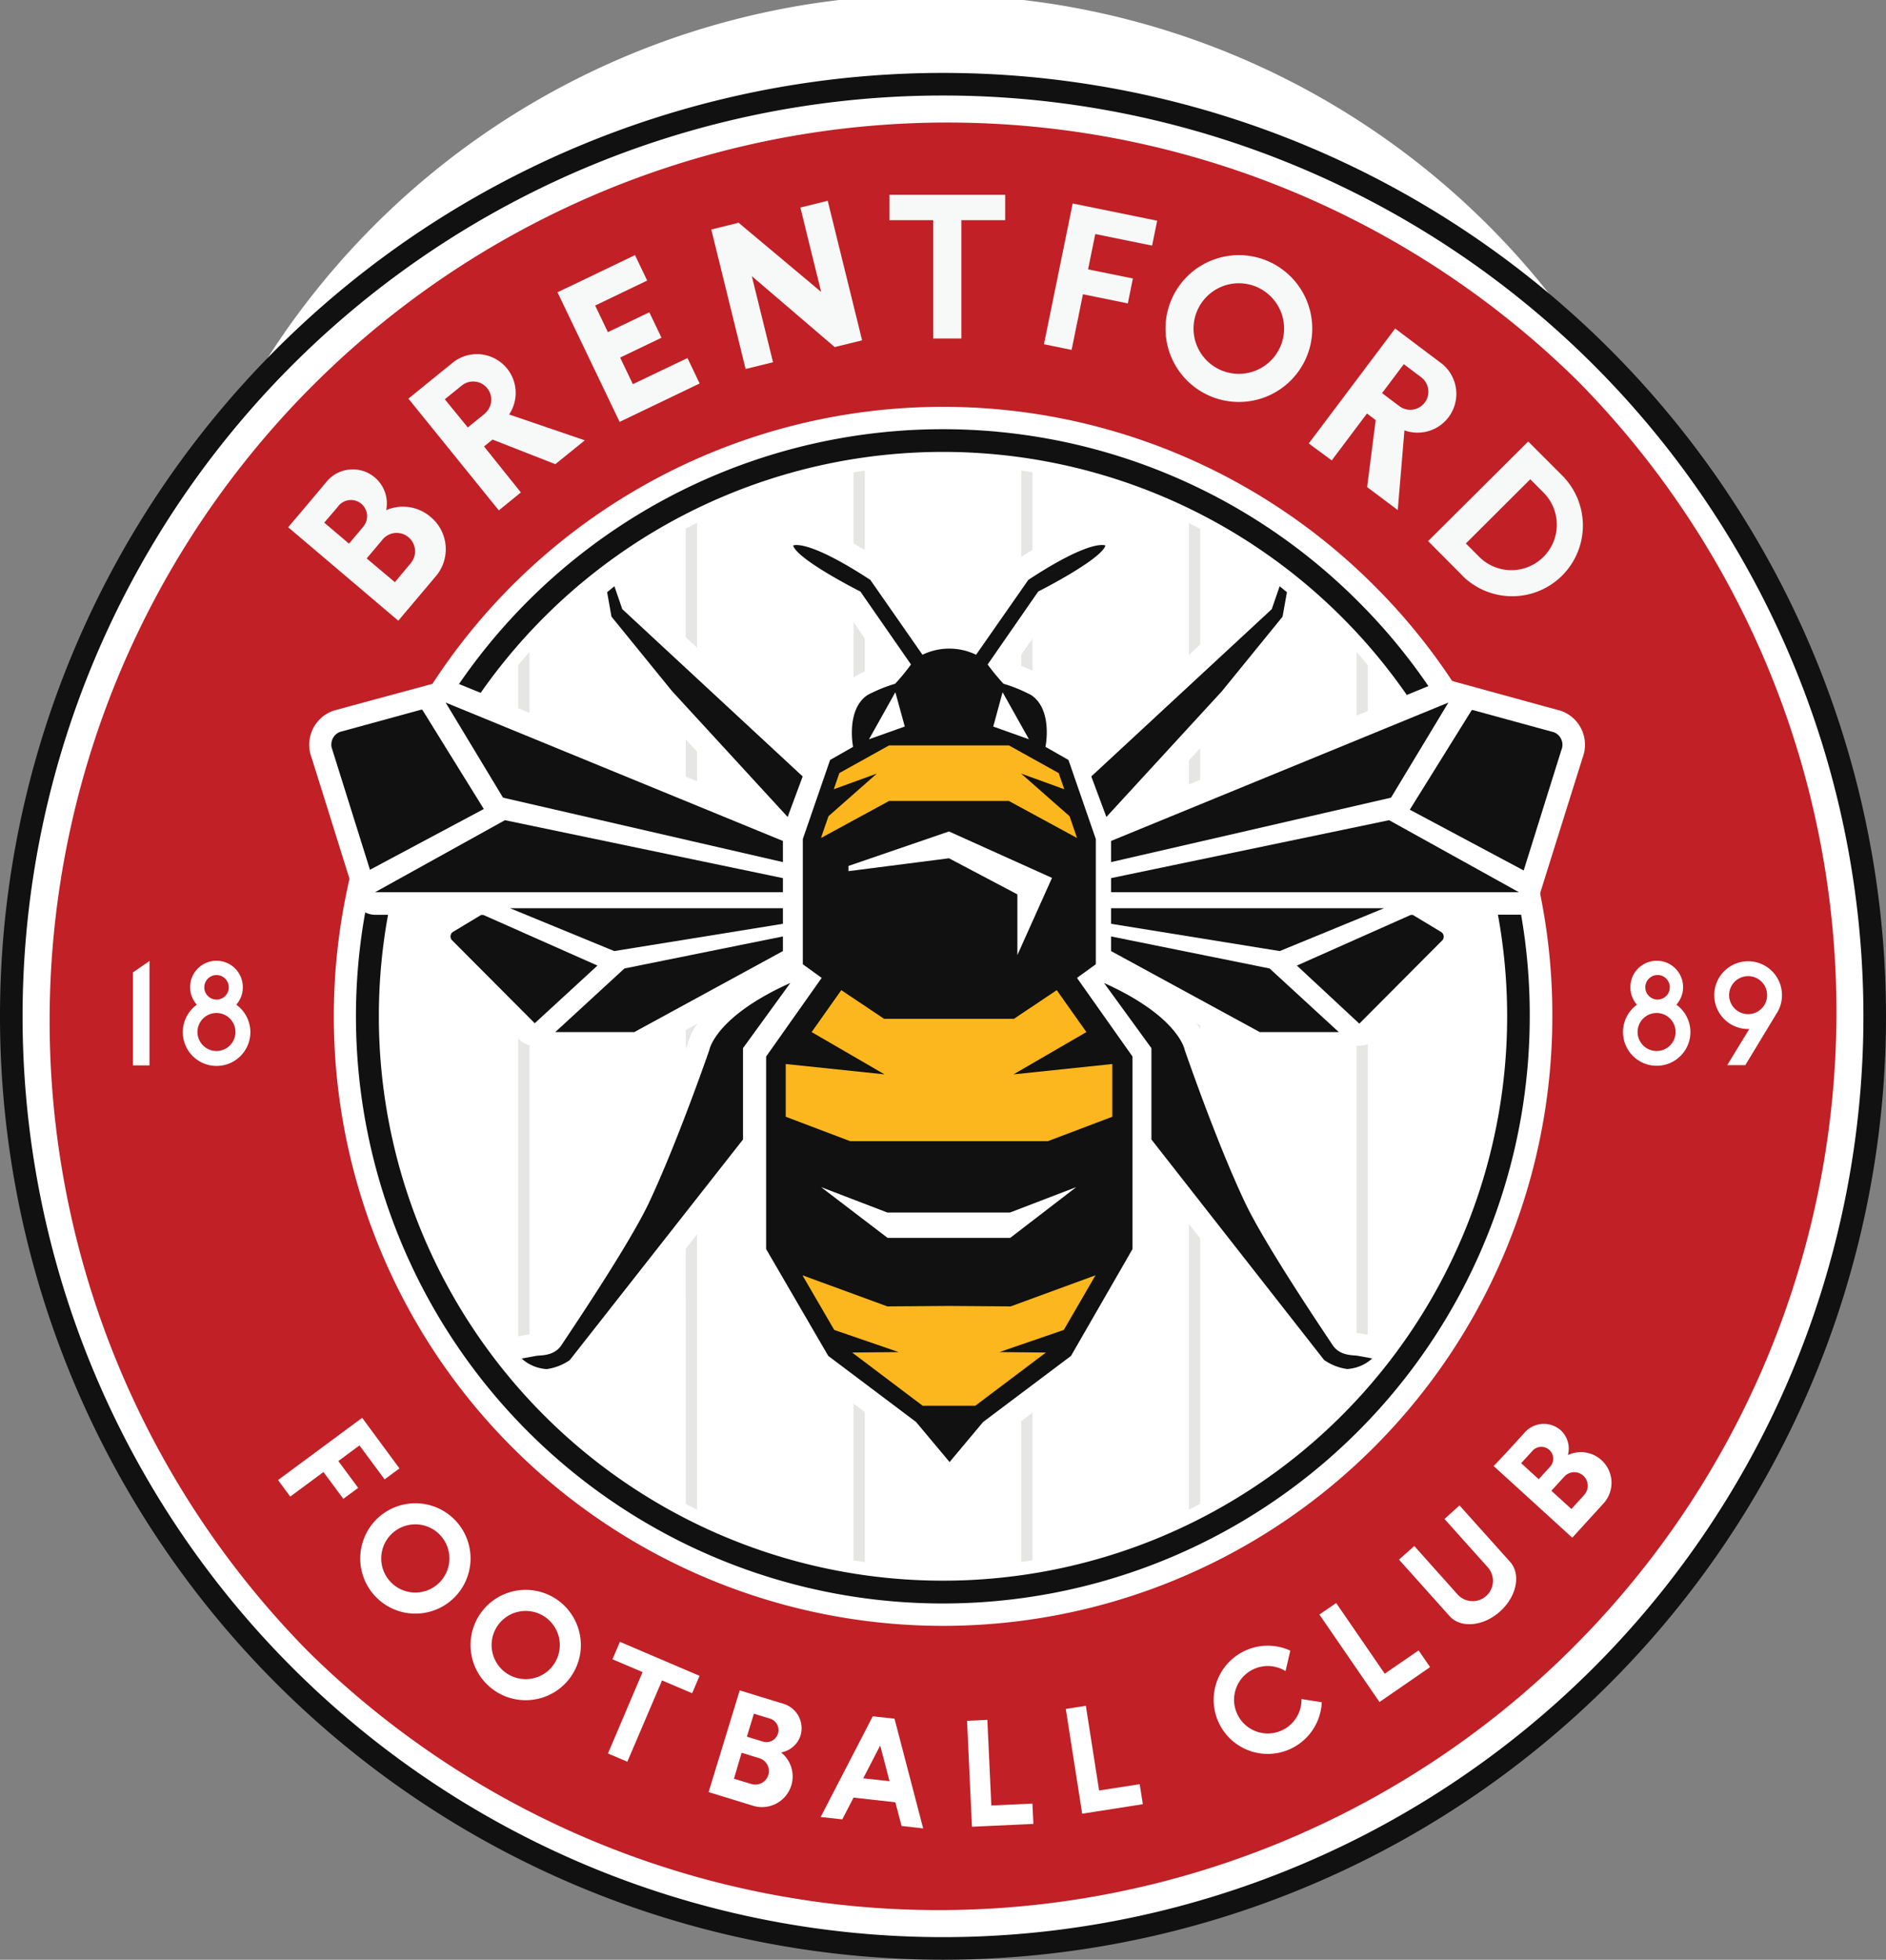 <svg xmlns="http://www.w3.org/2000/svg" width="86.86mm" height="90.22mm" viewBox="0 0 246.22 255.74"><rect x="0" y="0" width="246.22" height="255.74" fill="#808080" stroke="none"/><g id="Layer_2" data-name="Layer 2"><g id="Layer_1-2" data-name="Layer 1"><path d="M195,30.12A102.85,102.85,0,1,0,49.57,175.58,102.85,102.85,0,0,0,195,30.12Z" fill="#fff"/><path d="M210.16,45.57A123.11,123.11,0,0,0,36.06,219.68,123.11,123.11,0,0,0,210.16,45.57Z" fill="#111"/><path d="M208.08,47.66A120.16,120.16,0,0,0,38.14,217.59,120.16,120.16,0,1,0,208.08,47.66Z" fill="#fff"/><path d="M206,49.74A117.22,117.22,0,0,0,40.23,215.51,117.22,117.22,0,0,0,206,49.74Z" fill="#c02026"/><path d="M179.36,76.38a79.54,79.54,0,1,0,23.3,56.24A79,79,0,0,0,179.36,76.38Z" fill="#fff"/><path d="M177.28,78.46a76.62,76.62,0,1,0,22.43,54.16A76.1,76.1,0,0,0,177.28,78.46ZM123.11,206.27a73.65,73.65,0,1,1,73.65-73.65A73.65,73.65,0,0,1,123.11,206.27Z" fill="#111"/><path d="M133.32,203.84l1.47-.22v-142l-1.47-.22Z" fill="#e6e6e5"/><path d="M177.1,180.17c.5-.56,1-1.14,1.47-1.72V86.8c-.48-.58-1-1.16-1.47-1.72Z" fill="#e6e6e5"/><path d="M155.21,197c.49-.25,1-.5,1.47-.76V69l-1.47-.75Z" fill="#e6e6e5"/><path d="M111.43,203.62l1.47.22V61.41l-1.47.22Z" fill="#e6e6e5"/><path d="M89.54,196.26,91,197V68.23c-.5.24-1,.5-1.48.75Z" fill="#e6e6e5"/><path d="M67.65,178.45c.48.58,1,1.16,1.48,1.72V85.08c-.5.56-1,1.14-1.48,1.72Z" fill="#e6e6e5"/><path d="M206.56,95.38A4.7,4.7,0,0,0,204,92.84a2.42,2.42,0,0,0-.35-.12L202,92.27l-12.94-3.55c-.16-.11-1.17-.71-.87-.29l0,.06-1.45-.4.82,1-37,15.19L161.7,92.18l.11-.13,7.91-9.72a2.9,2.9,0,0,0,.62-1.34l.57-3.2c.19-1-.25-.61-1.08-1.29l-2.41-1.09c-.54-.44-.88,1.09-1.56,1.09-.27,0,.66-2.91.4-2.84a3,3,0,0,0-2,1.88l-.8,2.29L142,97.7a2.88,2.88,0,0,0-1.1-1.09l-1.38-.78c0-2.25-.45-5.62-3.33-7.57a17,17,0,0,0-3.6-1.59l-.07-.08,4.94-7.11c8.63-4.44,9.35-6.66,9.59-7.41a2.94,2.94,0,0,0-1.34-3.46,3.9,3.9,0,0,0-1.92-.46c-2.38,0-6.06,1.65-11.23,5a3.17,3.17,0,0,0-.81.78l-5.55,8a10.71,10.71,0,0,0-4.69,0L116,74a3.12,3.12,0,0,0-.8-.78c-5.18-3.38-8.85-5-11.24-5a3.86,3.86,0,0,0-1.91.46,2.94,2.94,0,0,0-1.34,3.46c.24.75,1,3,9.59,7.41l4.93,7.11-.06.08a17.08,17.08,0,0,0-3.61,1.59c-2.88,1.95-3.36,5.32-3.33,7.57l-1.38.78A3,3,0,0,0,105.58,98L83.78,77.83,83,75.54a3,3,0,0,0-2-1.88,3.21,3.21,0,0,0-.8-.11c-.68,0-.86.6-1.4,1l-.57,1c-.82.68-2.07,1.18-1.88,2.22l.56,3.2a2.9,2.9,0,0,0,.62,1.34l7.91,9.72.12.13,11.12,12.11L59.29,89l-.41-.13.28-.38-1.08.3a2.86,2.86,0,0,0-1.33.37L45.63,92.17l-2,.55a2.06,2.06,0,0,0-.35.12,4.7,4.7,0,0,0-2.61,6l1.78,5.68h0l3.62,11.57a2.83,2.83,0,0,0,.06,1.08A3,3,0,0,0,49,119.38h8.25a3.66,3.66,0,0,0-.64,5,3.07,3.07,0,0,0,.29.34l10.86,10.9a3,3,0,0,0,2.09.87,2,2,0,0,0,.34,0,2.93,2.93,0,0,0,2.34,1.16H82.81a2.86,2.86,0,0,0,1.4-.36l6.85-3.72a8.22,8.22,0,0,0-1.28,2.62c-.45,1.3-4.19,12-7.68,19.43-1.46,3.12-5,8.93-10.57,17.27-.39.58-.57.85-.66,1a3.41,3.41,0,0,1-.66.08,6.75,6.75,0,0,0-.82.1l-1.79.32a2.94,2.94,0,0,0-2.32,2c-.33,1.07.4,1.17,1.21,1.94.23.23,2,3.26,4.89,3.26a9.37,9.37,0,0,0,4.67-1.68,3,3,0,0,0,.66-.62L97,153.42V163a3,3,0,0,0,.4,1.48l8.11,13.94a2.83,2.83,0,0,0,.78.87l11.19,8.42,4.16,5a2.94,2.94,0,0,0,4.52,0l4.17-5,11.19-8.42a2.83,2.83,0,0,0,.78-.87l8.1-13.94a2.86,2.86,0,0,0,.4-1.48v-8.9l19.77,25.21a2.78,2.78,0,0,0,.66.62,9.37,9.37,0,0,0,4.67,1.68c2.94,0,4.09-3.65,4.32-3.87.81-.77,2.17-1.4,1.84-2.46s-1.29-.72-2.38-.91l-1.79-.32a6.9,6.9,0,0,0-.83-.1,3.21,3.21,0,0,1-.65-.08l-.66-1c-5.56-8.34-9.12-14.15-10.57-17.27-3.45-7.36-7.22-18.11-7.68-19.43a8.55,8.55,0,0,0-1.29-2.62l6.85,3.72a2.9,2.9,0,0,0,1.41.36h10.32a3,3,0,0,0,2.34-1.16,2,2,0,0,0,.34,0,3,3,0,0,0,2.09-.87l10.86-10.9c.1-.11.2-.22.29-.34a3.67,3.67,0,0,0-.64-5h8.24a1.7,1.7,0,0,0,1.63-.92c.11.51.24.94.24.94l5.12-16.33,1.33-4.23A4.7,4.7,0,0,0,206.56,95.38Z" fill="#fff"/><path d="M55.13,92.61l-.15,0-10.6,2.9a1.77,1.77,0,0,0-1,2.3l4.92,15.69,14.86-7.93Z" fill="#111"/><path d="M78,126,63.11,119.4s-.29,0-.31,0l-3.7,2.23a.73.73,0,0,0-.15,1l10.86,10.9Z" fill="#111"/><polygon points="102.21 112.5 102.21 109.74 58.18 91.68 65.67 104.09 102.21 112.5" fill="#111"/><polygon points="80.21 76.5 79.26 77.28 79.83 80.47 87.74 90.19 102.83 106.61 104.79 101.32 81.24 79.49 80.21 76.5" fill="#111"/><polygon points="102.21 114.59 65.92 107.03 48.96 116.43 102.21 116.43 102.21 114.59" fill="#111"/><polygon points="102.21 118.52 66.59 118.52 80.19 124.11 102.21 120.55 102.21 118.52" fill="#111"/><polygon points="82.81 134.68 102.21 124.11 102.21 122.2 81.52 126.38 72.49 134.68 82.81 134.68" fill="#111"/><path d="M92.61,137s-4.07,11.81-7.84,19.85c-2.67,5.7-10.92,17.82-11.42,18.61-1,1.57-2.77,1.36-3.38,1.48l-1.87.34a5.33,5.33,0,0,0,3.28,1.38,7,7,0,0,0,3-1.17L97,148.7V136.78l6.18-8.51C93.37,132.67,92.61,137,92.61,137Z" fill="#111"/><path d="M202.88,95.56l-10.6-2.9-.14,0-8.09,13,14.87,7.93,4.91-15.69A1.76,1.76,0,0,0,202.88,95.56Z" fill="#111"/><path d="M188.16,121.63l-3.7-2.23s-.28,0-.3,0L169.31,126l8.15,7.58,10.86-10.9A.72.72,0,0,0,188.16,121.63Z" fill="#111"/><polygon points="145.05 112.5 181.6 104.09 189.09 91.68 145.05 109.74 145.05 112.5" fill="#111"/><polygon points="159.53 90.19 167.44 80.47 168.01 77.28 167.06 76.5 166.03 79.49 142.47 101.32 144.44 106.61 159.53 90.19" fill="#111"/><polygon points="145.05 114.59 145.05 116.43 198.3 116.43 181.35 107.03 145.05 114.59" fill="#111"/><polygon points="145.05 118.52 145.05 120.55 167.07 124.11 180.68 118.52 145.05 118.52" fill="#111"/><polygon points="145.05 124.11 164.46 134.68 174.78 134.68 165.75 126.38 145.05 122.2 145.05 124.11" fill="#111"/><path d="M173.92,175.45c-.5-.79-8.75-12.91-11.42-18.61-3.78-8-7.84-19.85-7.84-19.85s-.76-4.32-10.53-8.72l6.19,8.51V148.7l22.55,28.78a7,7,0,0,0,3,1.17,5.33,5.33,0,0,0,3.28-1.38l-1.87-.34C176.68,176.81,174.9,177,173.92,175.45Z" fill="#111"/><path d="M140.6,127.61l2.46-1.78V109.49l-3.57-10.32-3-1.71s1-4.84-1.87-6.76A20,20,0,0,0,131,89.22a28.43,28.43,0,0,1-2.06-2.51l6.6-9.52s8.17-4.12,8.78-6c0,0-1.72-1-10.07,4.48l-6.82,9.77a8.06,8.06,0,0,0-7,0l-6.81-9.77c-8.36-5.46-10.08-4.48-10.08-4.48.62,1.9,8.78,6,8.78,6l6.61,9.52a28.43,28.43,0,0,1-2.06,2.51,20,20,0,0,0-3.62,1.48c-2.84,1.92-1.88,6.76-1.88,6.76l-3,1.71-3.56,10.32v16.34l2.46,1.78-7.25,10.26V163l8.11,13.94,11.46,8.62,4.38,5.23,4.38-5.23,11.47-8.62L147.85,163V137.87Zm-9.71-37.28,3.44,6.14-4.66-1.66Zm-14,0,1.23,4.48-4.67,1.66ZM110.77,113l13.12-4.5,13.45,6.06-4.52,10.07v-7.92L123.89,112l-13.12,1.68Zm21.11,48.54h-16l-8.69-6.63,8.66,3.32h16l8.66-3.32Z" fill="#111"/><polygon points="140.48 108.97 139.63 106.51 133.31 100.95 138.94 102.99 138.21 100.88 131.71 97.27 123.89 97.27 116.07 97.27 109.58 100.88 108.85 102.99 114.47 100.95 108.16 106.51 107.31 108.97 107.19 109.35 116.07 104.52 123.89 104.52 131.71 104.52 140.6 109.35 140.48 108.97" fill="#fdb71e"/><polygon points="143.02 166.42 131.94 170.48 123.89 170.42 115.85 170.48 104.76 166.42 108.91 173.55 117.32 176.44 111.25 176.5 120.45 183.44 123.89 183.44 127.33 183.44 136.54 176.5 130.47 176.44 138.88 173.55 143.02 166.42" fill="#fdb71e"/><polygon points="132.31 140.2 141.83 134.68 137.96 129.21 132.37 132.95 123.89 132.95 115.42 132.95 109.83 129.21 105.96 134.68 115.48 140.2 102.58 138.85 102.58 145.73 111 148.92 123.89 148.92 136.79 148.92 145.21 145.73 145.21 138.85 132.31 140.2" fill="#fdb71e"/><path d="M30.84,131.11a3.4,3.4,0,0,0,.86-2.27,3.44,3.44,0,1,0-6,2.27,4.41,4.41,0,1,0,5.15,0Zm-2.57-3.87a1.6,1.6,0,1,1-1.6,1.6A1.6,1.6,0,0,1,28.27,127.24Zm0,9.91a2.48,2.48,0,1,1,2.47-2.48A2.48,2.48,0,0,1,28.27,137.15Z" fill="#fff"/><path d="M218.85,131.11a3.44,3.44,0,1,0-6-2.27,3.4,3.4,0,0,0,.86,2.27,4.4,4.4,0,1,0,5.15,0Zm-2.58-3.87a1.6,1.6,0,1,1,0,3.19,1.6,1.6,0,0,1,0-3.19Zm0,9.91a2.48,2.48,0,1,1,2.48-2.48A2.47,2.47,0,0,1,216.27,137.15Z" fill="#fff"/><polygon points="17.36 139.03 19.52 139.03 19.52 125.4 17.36 126.89 17.36 139.03" fill="#fff"/><path d="M232.64,129.86a4.42,4.42,0,1,0-4.42,4.42h.15L225.49,139h2.36l4.24-7h0A4.39,4.39,0,0,0,232.64,129.86Zm-6.9,0a2.48,2.48,0,1,1,2.48,2.48A2.48,2.48,0,0,1,225.74,129.86Z" fill="#fff"/><polygon points="82.62 50.13 80.96 46.66 86.36 44.07 84.77 40.75 79.36 43.34 77.7 39.87 84.49 36.61 82.9 33.29 76.11 36.55 73.54 37.78 72.78 38.14 80.89 55.05 81.65 54.69 84.21 53.46 91.34 50.04 89.75 46.72 82.62 50.13" fill="#f7f8f8"/><polygon points="104.49 27.08 107.2 38.09 96.44 29.08 96.44 29.06 92.86 29.95 97.34 48.15 100.92 47.27 98.15 36.03 108.97 45.29 112.55 44.41 108.06 26.2 104.49 27.08" fill="#f7f8f8"/><path d="M66.48,54.09l-.09.11a5.06,5.06,0,0,0-7.13-7h0l-3.09,2.5-2,1.63-.85.69,11.8,14.58L68,64.26l-4.81-6,1.11-.9,8.2,3.21,3.85-3.11ZM63.27,54h0l-2.2,1.78-3-3.68,2.2-1.78h0a2.36,2.36,0,0,1,3,3.66Z" fill="#f7f8f8"/><path d="M183.35,56.17l-.13-.06a5.06,5.06,0,0,0,5.06-8.62h0l-3.18-2.39L183,43.52l-.86-.65-11.28,15,3,2.21,4.6-6.12,1.14.86-1.12,8.74,4,3ZM182.69,53h0l-2.26-1.7,2.84-3.78,2.26,1.7h0A2.35,2.35,0,0,1,182.69,53Z" fill="#f7f8f8"/><path d="M50.42,66.57a4.45,4.45,0,0,0-7.66-3.86v0L40,66l-.68.8-1.7,2L52,81l.84-1,1.54-1.82L57.06,75h0a5.46,5.46,0,0,0-.84-7.54A5.53,5.53,0,0,0,50.42,66.57ZM42.33,68.2l.24-.28L44,66.26,44.2,66h0a2.11,2.11,0,0,1,3.23,2.72h0L47.2,69l-1.4,1.66-.24.28Zm11.34,5.24h0l-.27.32-1.58,1.89-.27.32-3.68-3.1.27-.32,1.59-1.88.27-.33h0a2.4,2.4,0,0,1,3.67,3.09Z" fill="#f7f8f8"/><polygon points="131.23 25.42 116.11 25.42 116.11 28.73 121.83 28.73 121.83 44.17 125.51 44.17 125.51 28.73 131.23 28.73 131.23 25.42" fill="#f7f8f8"/><polygon points="150.41 32.05 151.07 28.8 140.04 26.55 140.04 26.55 140.04 26.55 136.29 44.92 139.9 45.66 141.38 38.4 147.24 39.59 147.9 36.34 142.05 35.15 142.99 30.54 150.41 32.05" fill="#f7f8f8"/><path d="M164.47,33.69a9.58,9.58,0,1,0,6.45,11.92A9.59,9.59,0,0,0,164.47,33.69Zm-4.42,14.85a5.91,5.91,0,1,1,7.35-4A5.91,5.91,0,0,1,160.05,48.54Z" fill="#f7f8f8"/><path d="M204.25,62.35l-.92-.92-3.82-3.82-13.07,13,4.17,4.19h0l.56.57a9.23,9.23,0,0,0,13.08-13ZM193.11,72.66l-1.74-1.74,8.41-8.38,1.73,1.74a5.93,5.93,0,1,1-8.4,8.38Z" fill="#f7f8f8"/><path d="M102,228.68a3.27,3.27,0,0,0,2.52-2.23,3.34,3.34,0,0,0-2.16-4.09h0l-3.12-.95-.76-.24-1.91-.58-4.06,13.27.95.29,1.72.53,3,.92v0a4,4,0,0,0,3.82-6.89Zm-3.58-5.05.27.08,1.57.48.26.08h0a1.55,1.55,0,0,1-.91,3h0l-.26-.08-1.58-.48-.26-.09Zm-.2,9.21h0l-.31-.09-1.78-.54-.31-.1,1-3.38.3.09,1.79.55.3.09h0a1.76,1.76,0,0,1-1,3.37Z" fill="#fff"/><path d="M204.69,189.88a3.25,3.25,0,0,0-.94-3.24,3.33,3.33,0,0,0-4.61.2h0l-2.2,2.41-.54.59L195,191.31l10.26,9.35.67-.73,1.21-1.33,2.12-2.32h0a4,4,0,0,0-4.6-6.39Zm-6.1,1.06.19-.21,1.11-1.21.19-.21h0a1.55,1.55,0,0,1,2.29,2.09h0l-.19.21-1.11,1.21-.19.21Zm8.24,4.13h0l-.21.24-1.26,1.38-.21.23-2.61-2.38.21-.24,1.26-1.38.21-.23h0a1.76,1.76,0,0,1,2.6,2.38Z" fill="#fff"/><polygon points="91.33 218.69 80.93 214.25 79.96 216.53 83.89 218.2 79.37 228.82 81.9 229.9 86.43 219.29 90.36 220.96 91.33 218.69" fill="#fff"/><path d="M54.23,196.17a7.2,7.2,0,1,0,7.2,7.2A7.2,7.2,0,0,0,54.23,196.17Zm0,11.65a4.45,4.45,0,1,1,4.44-4.45A4.45,4.45,0,0,1,54.23,207.82Z" fill="#fff"/><path d="M68.63,207.47a7.2,7.2,0,1,0,7.2,7.2A7.2,7.2,0,0,0,68.63,207.47Zm0,11.65a4.45,4.45,0,1,1,4.45-4.45A4.44,4.44,0,0,1,68.63,219.12Z" fill="#fff"/><path d="M188.58,198.22l5.65,6.3a2.65,2.65,0,0,1-3.95,3.54l-5.64-6.31-2,1.77,6.6,7.37c1.46,1.62,4.4,1.36,6.59-.6s2.76-4.86,1.31-6.48l-6.6-7.36Z" fill="#fff"/><path d="M169.91,221.72a4.4,4.4,0,1,1-2.08-3.65l.62-2.67a7.06,7.06,0,1,0,4.11,6.73Z" fill="#fff"/><polygon points="129.42 235.61 128.9 224.43 126.25 224.56 126.89 238.38 126.89 238.38 129.54 238.26 134.91 238.01 134.78 235.36 129.42 235.61" fill="#fff"/><polygon points="143.49 233.65 141.76 222.6 139.14 223.01 141.28 236.68 141.28 236.68 143.9 236.27 149.2 235.44 148.79 232.83 143.49 233.65" fill="#fff"/><polygon points="180.78 218.41 174.44 209.19 172.25 210.69 180.09 222.1 180.1 222.1 182.28 220.6 186.7 217.55 185.2 215.37 180.78 218.41" fill="#fff"/><polygon points="50.21 193.05 52.15 191.62 47.28 185.02 47.28 185.02 47.28 185.02 36.3 193.14 37.89 195.3 42.23 192.09 44.82 195.59 46.76 194.16 44.17 190.66 46.93 188.62 50.21 193.05" fill="#fff"/><path d="M117.7,238.28l2.82.32-3.74-14.32-2.84-.31-6.8,13.14,2.82.31,1.47-2.84,5.46.61Zm-5-6.22,2.21-4.28,1.22,4.66Z" fill="#fff"/></g></g></svg>